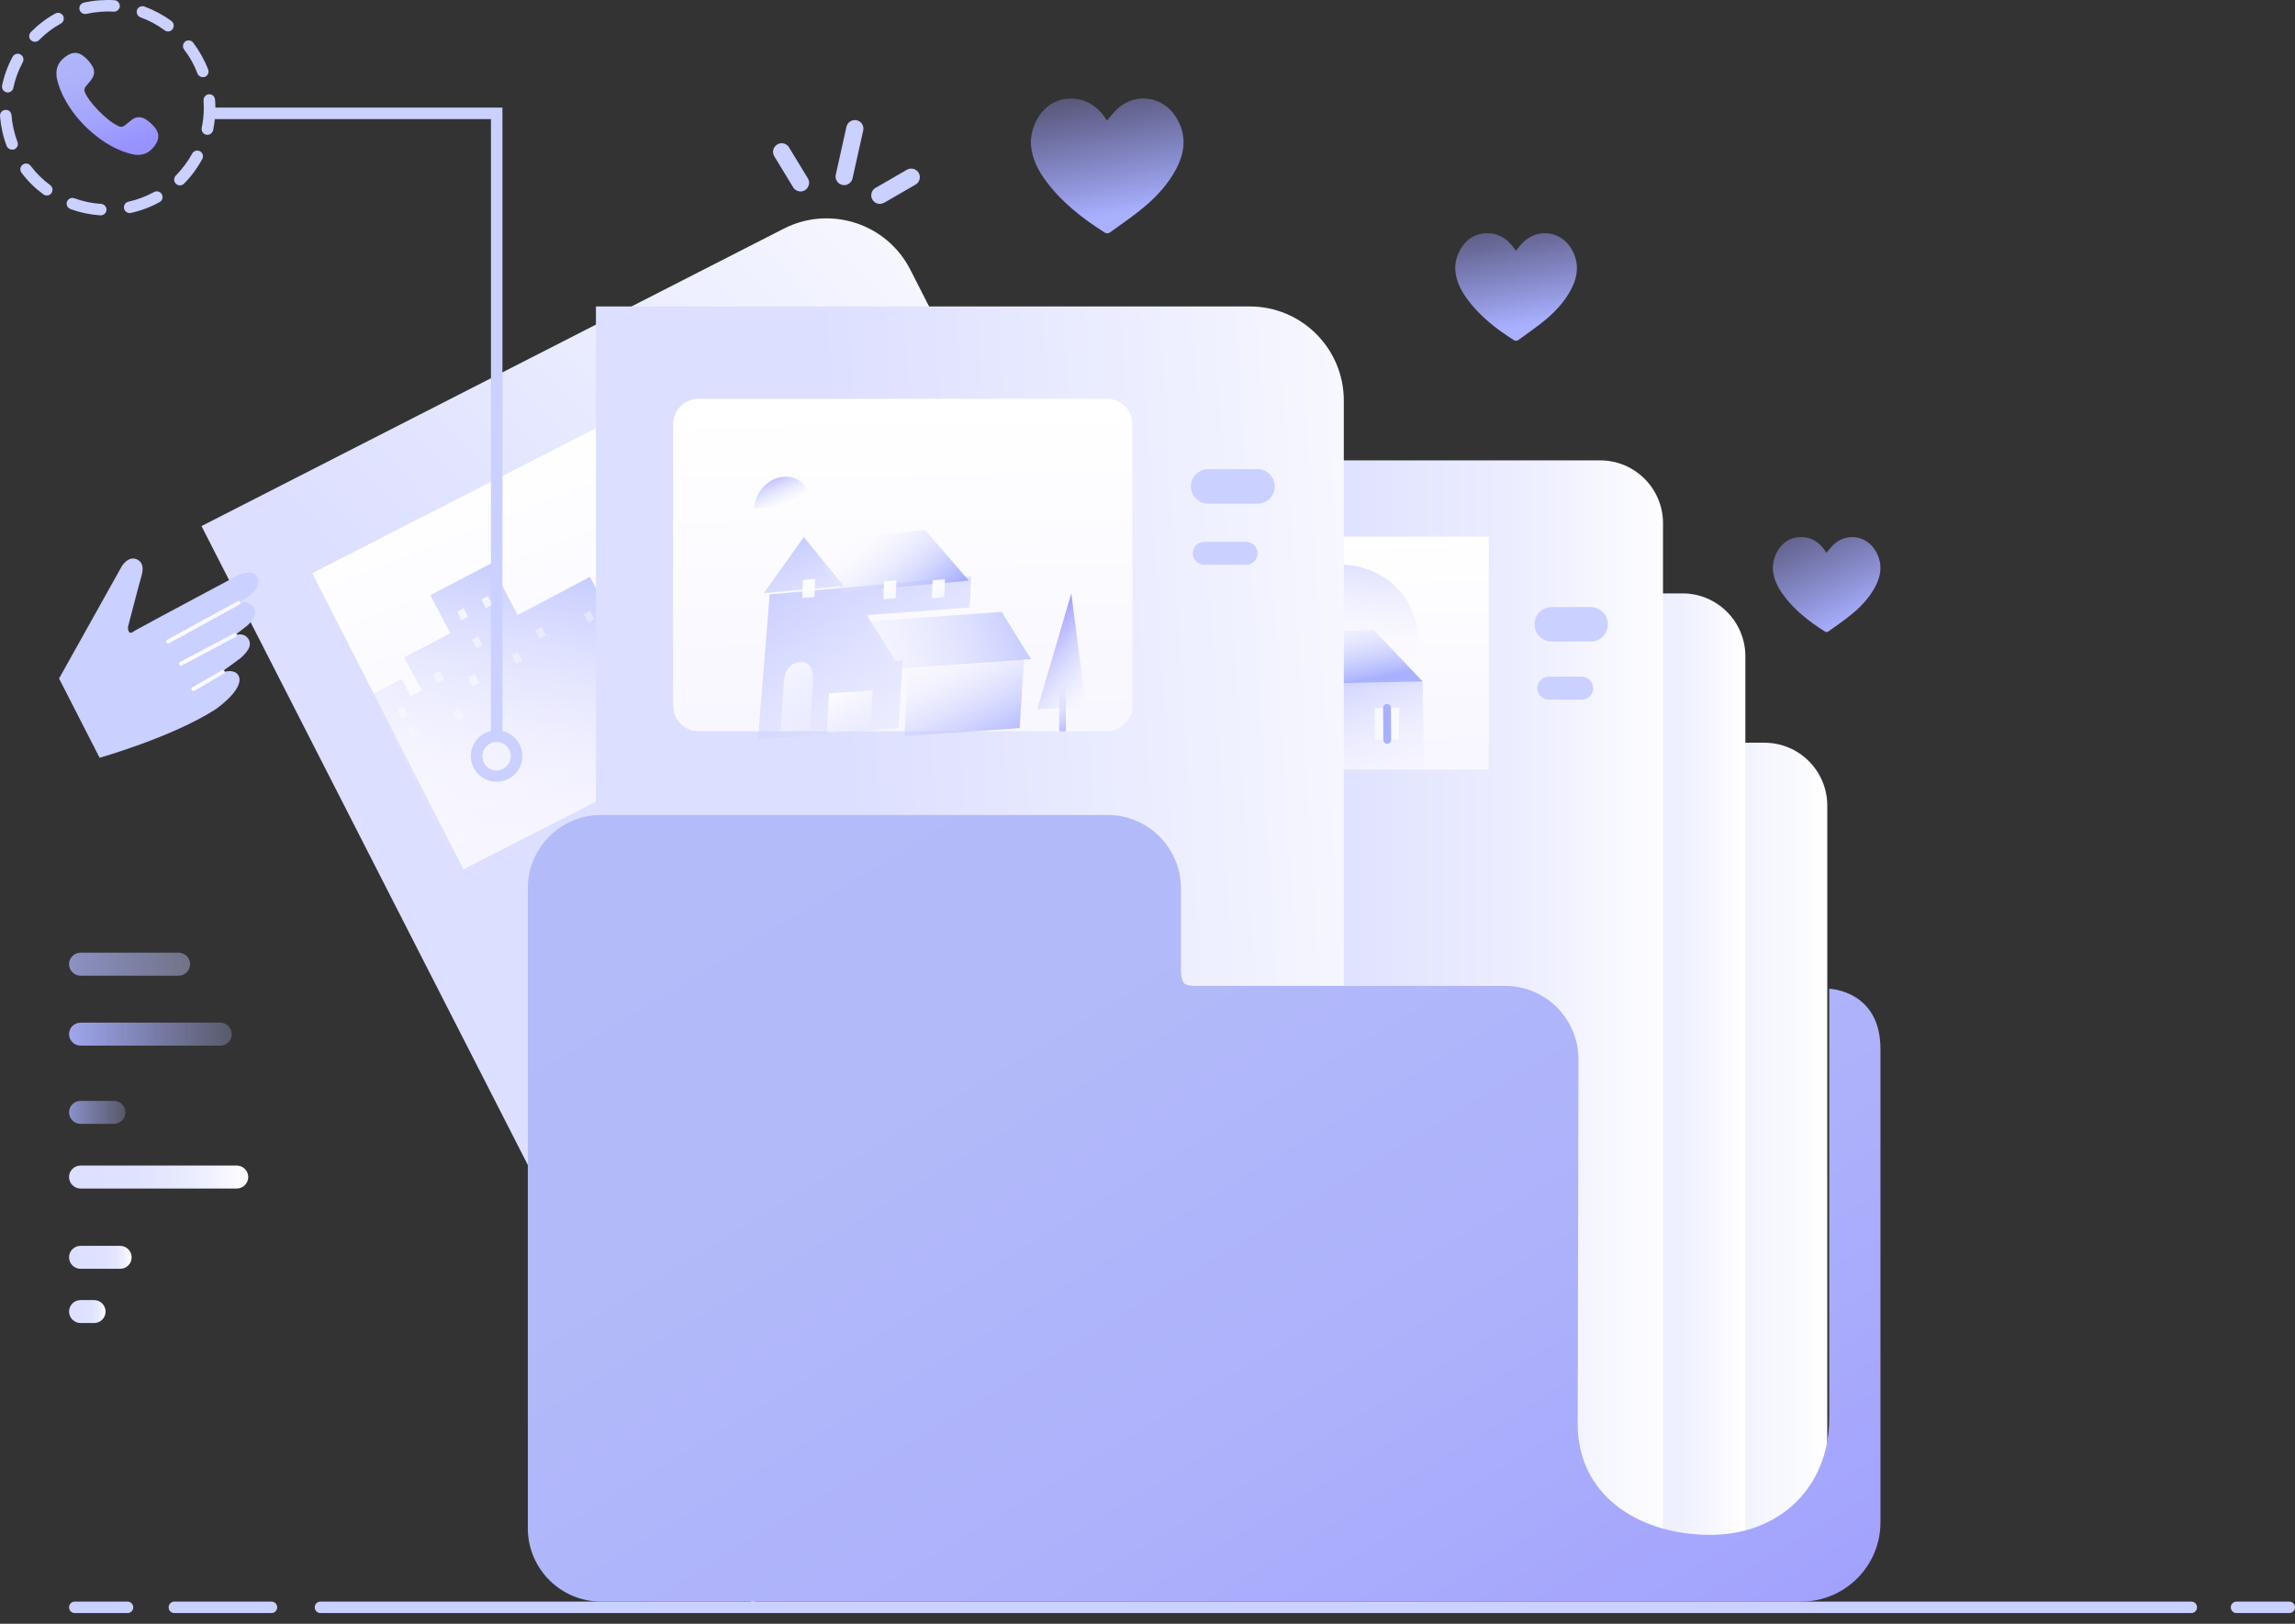 <svg width="147" height="104" viewBox="0 0 147 104" fill="none" xmlns="http://www.w3.org/2000/svg">
<rect x="0" y="0" width="147" height="104" fill="#333333" stroke="none"/>
<path d="M117.041 99.867H87.656V47.571H113.009C115.238 47.571 117.041 49.373 117.041 51.603V99.867Z" fill="url(#paint0_linear_483_3465)"/>
<path d="M111.795 93.194V99.867H82.41V38.007H107.764C109.993 38.007 111.795 39.809 111.795 42.038V89.287" fill="url(#paint1_linear_483_3465)"/>
<path d="M106.52 86.866V99.859H77.135V29.487H102.488C104.718 29.487 106.52 31.289 106.52 33.519V78.766V82.275" fill="url(#paint2_linear_483_3465)"/>
<path d="M101.885 41.089H99.398C98.787 41.089 98.294 40.596 98.294 39.986C98.294 39.375 98.787 38.882 99.398 38.882H101.885C102.495 38.882 102.988 39.375 102.988 39.986C102.988 40.596 102.495 41.089 101.885 41.089Z" fill="#CAD0FF"/>
<path d="M101.311 44.812H99.207C98.802 44.812 98.471 44.481 98.471 44.076C98.471 43.672 98.802 43.34 99.207 43.34H101.311C101.716 43.34 102.047 43.672 102.047 44.076C102.047 44.481 101.716 44.812 101.311 44.812Z" fill="#CAD0FF"/>
<path d="M90.812 80.9L48.147 102.692L12.906 33.695L50.2 14.647C53.165 13.131 56.8 14.309 58.308 17.274L90.812 80.9Z" fill="url(#paint3_linear_483_3465)"/>
<path d="M55.887 42.296L29.688 55.679L19.998 36.712L46.198 23.329L55.887 42.296Z" fill="url(#paint4_linear_483_3465)"/>
<path d="M29.466 55.801L46.071 47.217L40.57 36.637L38.269 37.853L37.783 36.947L33.156 39.396L31.438 36.097L27.561 38.124L28.843 40.559L25.884 42.108L27.011 44.226L26.305 44.607L25.733 43.492L23.875 44.47L29.466 55.801Z" fill="url(#paint5_linear_483_3465)"/>
<path d="M37.393 39.344L37.786 39.112L38.072 39.666L37.679 39.898L37.393 39.344Z" fill="url(#paint6_linear_483_3465)"/>
<path d="M34.271 40.364L34.686 40.151L34.972 40.705L34.552 40.924L34.271 40.364Z" fill="url(#paint7_linear_483_3465)"/>
<path d="M30.829 38.399L31.25 38.18L31.536 38.733L31.116 38.953L30.829 38.399Z" fill="url(#paint8_linear_483_3465)"/>
<path d="M31.456 39.587L31.876 39.368L32.163 39.932L31.742 40.141L31.456 39.587Z" fill="url(#paint9_linear_483_3465)"/>
<path d="M29.983 43.403L30.403 43.184L30.684 43.743L30.269 43.957L29.983 43.403Z" fill="url(#paint10_linear_483_3465)"/>
<path d="M32.778 41.983L33.146 41.769L33.457 42.305L33.042 42.518L32.778 41.983Z" fill="url(#paint11_linear_483_3465)"/>
<path d="M29.291 39.191L29.688 38.954L29.97 39.513L29.555 39.727L29.291 39.191Z" fill="url(#paint12_linear_483_3465)"/>
<path d="M30.22 40.99L30.618 40.752L30.9 41.312L30.532 41.526L30.22 40.99Z" fill="url(#paint13_linear_483_3465)"/>
<path d="M27.752 43.211L28.167 42.998L28.431 43.533L28.038 43.765L27.752 43.211Z" fill="url(#paint14_linear_483_3465)"/>
<path d="M29.027 45.606L29.442 45.393L29.734 45.952L29.314 46.171L29.027 45.606Z" fill="url(#paint15_linear_483_3465)"/>
<path d="M25.434 45.493L25.849 45.279L26.141 45.838L25.721 46.057L25.434 45.493Z" fill="url(#paint16_linear_483_3465)"/>
<path d="M26.089 46.704L26.503 46.491L26.768 47.026L26.37 47.264L26.089 46.704Z" fill="url(#paint17_linear_483_3465)"/>
<path d="M39.828 38.285L40.243 38.072L40.53 38.626L40.114 38.839L39.828 38.285Z" fill="url(#paint18_linear_483_3465)"/>
<path d="M40.477 39.492L40.87 39.26L41.156 39.814L40.736 40.033L40.477 39.492Z" fill="url(#paint19_linear_483_3465)"/>
<path d="M95.359 34.372H74.744V49.293H95.359V34.372Z" fill="url(#paint20_linear_483_3465)"/>
<path d="M90.798 40.986C90.724 43.627 88.399 45.754 85.611 45.732C82.815 45.709 80.608 43.554 80.681 40.913C80.755 38.271 83.08 36.145 85.868 36.167C88.657 36.189 90.871 38.345 90.798 40.986Z" fill="url(#paint21_linear_483_3465)"/>
<path d="M91.129 43.65L77.201 43.907L77.29 49.491L91.217 49.234L91.129 43.65Z" fill="url(#paint22_linear_483_3465)"/>
<path d="M79.776 40.523L77.201 43.907L82.675 43.819L79.776 40.523Z" fill="url(#paint23_linear_483_3465)"/>
<path d="M87.995 40.353L79.776 40.523L82.675 43.819L91.129 43.65L87.995 40.353Z" fill="url(#paint24_linear_483_3465)"/>
<path d="M85.751 45.445L84.22 45.467L84.235 47.519L85.765 47.497L85.751 45.445Z" fill="url(#paint25_linear_483_3465)"/>
<path d="M84.985 47.49L85 45.467" stroke="#A9B1FF" stroke-width="0.5" stroke-linecap="round" stroke-linejoin="round"/>
<path d="M89.628 45.312L88.061 45.364L88.076 47.387L89.606 47.365L89.628 45.312Z" fill="url(#paint26_linear_483_3465)"/>
<path d="M88.856 47.387L88.841 45.334" stroke="#A9B1FF" stroke-width="0.5" stroke-linecap="round" stroke-linejoin="round"/>
<path d="M80.512 45.857L78.474 45.871L78.467 48.601L80.534 48.586L80.512 45.857Z" fill="url(#paint27_linear_483_3465)"/>
<path d="M86.074 97.1H38.171V19.628H80.049C83.381 19.628 86.074 22.328 86.074 25.654V97.1Z" fill="url(#paint28_linear_483_3465)"/>
<path d="M80.549 32.26H77.385C76.774 32.26 76.281 31.767 76.281 31.157C76.281 30.546 76.774 30.053 77.385 30.053H80.549C81.159 30.053 81.652 30.546 81.652 31.157C81.652 31.767 81.159 32.26 80.549 32.26Z" fill="#CAD0FF"/>
<path d="M79.813 36.175H77.135C76.73 36.175 76.399 35.843 76.399 35.439C76.399 35.034 76.73 34.703 77.135 34.703H79.813C80.218 34.703 80.549 35.034 80.549 35.439C80.549 35.843 80.225 36.175 79.813 36.175Z" fill="#CAD0FF"/>
<path d="M70.903 46.835H44.741C43.843 46.835 43.115 46.107 43.115 45.209V27.169C43.115 26.272 43.843 25.543 44.741 25.543H70.903C71.801 25.543 72.529 26.272 72.529 27.169V45.217C72.522 46.114 71.801 46.835 70.903 46.835Z" fill="url(#paint29_linear_483_3465)"/>
<path d="M115.371 102.582C118.174 102.582 120.448 100.308 120.448 97.505V70.945C120.448 70.945 120.448 70.945 120.448 67.186C120.448 63.426 117.166 63.33 117.166 63.33V90.839C117.166 95.276 113.951 98.38 109.375 98.307C104.858 98.241 101.054 95.717 101.054 91.215V91.104L101.105 67.848C101.105 65.251 99.001 63.146 96.404 63.146H76.708C76.708 63.146 76.01 63.183 75.84 62.977C75.59 62.675 75.642 61.888 75.642 61.888V56.9C75.642 54.303 73.537 52.199 70.94 52.199H38.509C35.912 52.199 33.808 54.303 33.808 56.9V97.88C33.808 100.477 35.912 102.582 38.509 102.582H70.241H70.933H96.397H115.371Z" fill="url(#paint30_linear_483_3465)"/>
<path d="M31.807 50.072C30.902 50.072 30.159 49.337 30.159 48.424C30.159 47.512 30.894 46.776 31.807 46.776C32.719 46.776 33.455 47.512 33.455 48.424C33.455 49.337 32.719 50.072 31.807 50.072ZM31.807 47.52C31.306 47.52 30.894 47.924 30.894 48.432C30.894 48.939 31.299 49.344 31.807 49.344C32.314 49.344 32.719 48.939 32.719 48.432C32.719 47.924 32.314 47.52 31.807 47.52Z" fill="#CAD0FF"/>
<path d="M70.903 7.724C71.131 7.466 71.323 7.201 71.551 6.988C72.735 5.884 74.53 6.157 75.355 7.547C76.009 8.643 75.914 9.732 75.34 10.814C74.84 11.756 74.133 12.543 73.331 13.22C72.618 13.823 71.838 14.353 71.08 14.897C71.014 14.949 70.859 14.956 70.786 14.912C69.314 13.977 67.946 12.918 66.916 11.483C66.452 10.836 66.114 10.137 66.04 9.328C65.93 8.158 66.739 6.458 68.343 6.326C69.417 6.238 70.226 6.708 70.815 7.591C70.837 7.628 70.867 7.672 70.903 7.724Z" fill="url(#paint31_linear_483_3465)"/>
<path d="M97.088 16.067C97.272 15.861 97.419 15.648 97.603 15.478C98.552 14.603 99.98 14.816 100.642 15.92C101.164 16.795 101.09 17.663 100.634 18.532C100.237 19.29 99.671 19.907 99.03 20.452C98.457 20.93 97.839 21.349 97.235 21.791C97.184 21.828 97.059 21.835 97 21.806C95.823 21.063 94.734 20.216 93.917 19.069C93.549 18.554 93.277 17.995 93.218 17.347C93.13 16.413 93.777 15.059 95.05 14.949C95.904 14.875 96.551 15.258 97.022 15.957C97.037 15.993 97.059 16.03 97.088 16.067Z" fill="url(#paint32_linear_483_3465)"/>
<path d="M116.989 35.402C117.151 35.218 117.284 35.034 117.446 34.88C118.277 34.107 119.542 34.291 120.124 35.27C120.587 36.042 120.521 36.807 120.116 37.572C119.763 38.234 119.27 38.786 118.696 39.265C118.196 39.691 117.644 40.059 117.107 40.449C117.056 40.486 116.953 40.493 116.901 40.456C115.864 39.802 114.9 39.051 114.179 38.043C113.855 37.587 113.612 37.094 113.561 36.52C113.487 35.696 114.054 34.497 115.18 34.409C115.937 34.343 116.504 34.681 116.916 35.299C116.945 35.336 116.96 35.358 116.989 35.402Z" fill="url(#paint33_linear_483_3465)"/>
<path d="M11.441 62.492H5.158C4.754 62.492 4.422 62.16 4.422 61.756C4.422 61.351 4.754 61.02 5.158 61.02H11.441C11.846 61.02 12.177 61.351 12.177 61.756C12.177 62.16 11.846 62.492 11.441 62.492Z" fill="url(#paint34_linear_483_3465)"/>
<path d="M14.112 66.972H5.158C4.754 66.972 4.422 66.641 4.422 66.236C4.422 65.832 4.754 65.501 5.158 65.501H14.112C14.517 65.501 14.848 65.832 14.848 66.236C14.848 66.641 14.517 66.972 14.112 66.972Z" fill="url(#paint35_linear_483_3465)"/>
<path d="M15.164 76.125H5.158C4.754 76.125 4.422 75.794 4.422 75.389C4.422 74.984 4.754 74.653 5.158 74.653H15.164C15.569 74.653 15.9 74.984 15.9 75.389C15.9 75.794 15.569 76.125 15.164 76.125Z" fill="url(#paint36_linear_483_3465)"/>
<path d="M7.697 81.267H5.158C4.754 81.267 4.422 80.936 4.422 80.532C4.422 80.127 4.754 79.796 5.158 79.796H7.697C8.101 79.796 8.432 80.127 8.432 80.532C8.432 80.936 8.109 81.267 7.697 81.267Z" fill="url(#paint37_linear_483_3465)"/>
<path d="M6.026 84.74H5.158C4.754 84.74 4.422 84.409 4.422 84.004C4.422 83.6 4.754 83.269 5.158 83.269H6.026C6.431 83.269 6.762 83.6 6.762 84.004C6.762 84.409 6.438 84.74 6.026 84.74Z" fill="url(#paint38_linear_483_3465)"/>
<path d="M7.299 71.983H5.158C4.754 71.983 4.422 71.651 4.422 71.247C4.422 70.842 4.754 70.511 5.158 70.511H7.299C7.704 70.511 8.035 70.842 8.035 71.247C8.035 71.651 7.704 71.983 7.299 71.983Z" fill="url(#paint39_linear_483_3465)"/>
<path d="M16.194 38.86C15.952 38.529 15.591 38.529 15.289 38.61C15.672 38.36 16.003 38.132 16.062 38.087C16.445 37.756 16.717 37.256 16.415 36.881C16.025 36.38 15.076 36.94 15.076 36.94C15.076 36.94 9.808 39.743 8.616 40.405C8.168 40.788 8.197 40.155 8.197 40.155C8.197 40.155 8.911 37.396 9.058 36.91C9.205 36.417 9.168 35.983 8.734 35.814C8.19 35.601 7.8 36.27 7.8 36.27L3.783 43.458L6.38 48.535C6.38 48.535 11.008 47.225 13.774 45.452C14.127 45.224 15.768 43.966 15.238 43.208C15.201 43.157 15.15 43.112 15.098 43.076C14.554 42.811 14.009 43.201 14.009 43.201C14.009 43.193 14.017 43.171 14.024 43.157C14.686 42.686 15.348 42.208 15.4 42.156C15.782 41.825 16.216 41.347 15.893 40.898C15.672 40.589 15.341 40.596 15.047 40.684C15.444 40.383 15.782 40.118 15.826 40.081C16.216 39.736 16.518 39.301 16.194 38.86Z" fill="#CAD0FF"/>
<path d="M51.274 12.263C51.09 12.263 50.906 12.168 50.803 11.998L49.596 10.012C49.435 9.754 49.523 9.416 49.781 9.254C50.045 9.092 50.384 9.181 50.538 9.438L51.745 11.425C51.907 11.682 51.818 12.02 51.561 12.182C51.473 12.234 51.377 12.263 51.274 12.263Z" fill="#CAD0FF"/>
<path d="M54.07 11.859C54.033 11.859 53.989 11.851 53.952 11.844C53.651 11.778 53.467 11.483 53.533 11.189L54.217 8.121C54.283 7.827 54.578 7.636 54.872 7.702C55.174 7.768 55.358 8.062 55.291 8.357L54.607 11.425C54.548 11.682 54.32 11.859 54.07 11.859Z" fill="#CAD0FF"/>
<path d="M56.358 13.058C56.166 13.058 55.983 12.962 55.88 12.786C55.725 12.521 55.821 12.182 56.078 12.035L58.087 10.873C58.352 10.718 58.69 10.814 58.845 11.071C58.999 11.336 58.903 11.675 58.646 11.822L56.637 12.984C56.549 13.028 56.453 13.058 56.358 13.058Z" fill="#CAD0FF"/>
<path d="M3.613 4.7C3.613 4.273 3.797 3.942 4.128 3.685C4.202 3.626 4.276 3.567 4.356 3.523C4.68 3.331 5.004 3.339 5.313 3.567C5.548 3.736 5.74 3.957 5.894 4.2C6.078 4.479 6.071 4.774 5.887 5.046C5.784 5.208 5.651 5.347 5.526 5.495C5.401 5.634 5.372 5.781 5.453 5.951C5.593 6.245 5.791 6.502 6.005 6.753C6.38 7.187 6.792 7.584 7.27 7.9C7.38 7.974 7.498 8.033 7.623 8.092C7.77 8.158 7.895 8.114 8.013 8.018C8.168 7.893 8.322 7.761 8.484 7.643C8.594 7.562 8.727 7.518 8.867 7.51C9.028 7.503 9.176 7.547 9.308 7.628C9.565 7.79 9.794 7.989 9.97 8.239C10.176 8.533 10.198 8.842 10.022 9.151C9.823 9.497 9.565 9.776 9.161 9.879C8.947 9.938 8.727 9.931 8.513 9.887C7.667 9.696 6.924 9.291 6.24 8.769C5.423 8.143 4.739 7.385 4.224 6.488C3.944 6.002 3.738 5.495 3.628 4.95C3.628 4.935 3.628 4.928 3.621 4.913C3.628 4.84 3.621 4.774 3.613 4.7Z" fill="url(#paint40_linear_483_3465)"/>
<path d="M6.453 13.794C6.446 13.794 6.439 13.794 6.431 13.794C5.776 13.749 5.129 13.617 4.511 13.389C4.32 13.315 4.224 13.109 4.29 12.918C4.364 12.727 4.57 12.631 4.761 12.697C5.313 12.903 5.887 13.021 6.475 13.058C6.681 13.072 6.829 13.249 6.821 13.448C6.807 13.639 6.645 13.794 6.453 13.794ZM8.307 13.646C8.138 13.646 7.984 13.529 7.947 13.36C7.903 13.161 8.028 12.962 8.226 12.918C8.8 12.793 9.352 12.58 9.867 12.3C10.044 12.204 10.272 12.263 10.367 12.447C10.463 12.624 10.404 12.852 10.22 12.947C9.646 13.264 9.028 13.499 8.381 13.639C8.359 13.646 8.329 13.646 8.307 13.646ZM2.995 12.521C2.922 12.521 2.841 12.499 2.775 12.447C2.245 12.057 1.774 11.594 1.377 11.064C1.252 10.902 1.289 10.674 1.45 10.549C1.612 10.424 1.84 10.461 1.965 10.623C2.319 11.093 2.738 11.505 3.216 11.859C3.378 11.976 3.415 12.212 3.29 12.374C3.224 12.469 3.113 12.521 2.995 12.521ZM11.523 11.873C11.427 11.873 11.339 11.836 11.265 11.763C11.118 11.623 11.118 11.388 11.265 11.241C11.677 10.821 12.03 10.35 12.31 9.835C12.405 9.659 12.626 9.593 12.81 9.688C12.987 9.784 13.053 10.012 12.957 10.188C12.641 10.77 12.251 11.299 11.787 11.763C11.714 11.836 11.618 11.873 11.523 11.873ZM0.774 9.585C0.626 9.585 0.487 9.497 0.428 9.35C0.192 8.739 0.053 8.092 0.001 7.437C-0.014 7.231 0.133 7.054 0.339 7.04C0.553 7.017 0.722 7.172 0.737 7.378C0.781 7.967 0.913 8.54 1.119 9.092C1.193 9.284 1.097 9.497 0.906 9.57C0.862 9.578 0.818 9.585 0.774 9.585ZM13.281 8.636C13.259 8.636 13.229 8.636 13.207 8.629C13.009 8.585 12.884 8.393 12.92 8.195C13.009 7.775 13.053 7.341 13.053 6.914C13.053 6.76 13.046 6.605 13.038 6.444C13.023 6.245 13.171 6.054 13.377 6.039C13.575 6.024 13.752 6.164 13.774 6.363V6.392C13.789 6.569 13.796 6.745 13.796 6.922C13.796 7.4 13.745 7.886 13.649 8.357C13.597 8.518 13.45 8.636 13.281 8.636ZM0.494 5.921C0.472 5.921 0.442 5.921 0.42 5.914C0.222 5.87 0.097 5.678 0.133 5.48C0.266 4.84 0.494 4.214 0.81 3.633C0.906 3.457 1.134 3.39 1.311 3.486C1.487 3.582 1.553 3.802 1.458 3.986C1.178 4.501 0.972 5.06 0.854 5.634C0.818 5.804 0.663 5.921 0.494 5.921ZM12.994 4.943C12.847 4.943 12.707 4.854 12.648 4.707C12.442 4.155 12.155 3.64 11.795 3.177C11.67 3.015 11.707 2.787 11.861 2.662C12.023 2.537 12.251 2.574 12.376 2.736C12.773 3.258 13.097 3.839 13.332 4.45C13.406 4.641 13.31 4.854 13.119 4.928C13.082 4.935 13.038 4.943 12.994 4.943ZM2.238 2.677C2.142 2.677 2.054 2.64 1.98 2.574C1.833 2.434 1.833 2.198 1.98 2.051C2.444 1.58 2.966 1.183 3.54 0.867C3.716 0.771 3.945 0.83 4.04 1.007C4.136 1.183 4.077 1.411 3.9 1.507C3.385 1.794 2.914 2.147 2.502 2.566C2.429 2.64 2.333 2.677 2.238 2.677ZM10.765 2.015C10.691 2.015 10.61 1.992 10.544 1.941C10.073 1.588 9.551 1.308 8.999 1.11C8.808 1.036 8.712 0.83 8.778 0.639C8.844 0.447 9.058 0.352 9.249 0.418C9.867 0.646 10.448 0.955 10.978 1.345C11.14 1.463 11.177 1.698 11.059 1.86C10.986 1.963 10.875 2.015 10.765 2.015ZM5.453 0.896C5.284 0.896 5.129 0.778 5.092 0.609C5.048 0.411 5.173 0.212 5.372 0.168C5.696 0.094 6.034 0.043 6.365 0.021C6.689 -0.001 7.013 -0.009 7.329 0.013C7.535 0.028 7.682 0.205 7.675 0.403C7.66 0.602 7.491 0.749 7.285 0.749C7.005 0.727 6.718 0.734 6.424 0.756C6.122 0.778 5.828 0.823 5.534 0.889C5.512 0.896 5.482 0.896 5.453 0.896Z" fill="#CAD0FF"/>
<path d="M17.386 103.317H11.169C10.963 103.317 10.801 103.155 10.801 102.949C10.801 102.743 10.963 102.582 11.169 102.582H17.386C17.592 102.582 17.754 102.743 17.754 102.949C17.754 103.155 17.592 103.317 17.386 103.317Z" fill="#CAD0FF"/>
<path d="M8.167 103.317H4.79C4.584 103.317 4.422 103.155 4.422 102.949C4.422 102.743 4.584 102.582 4.79 102.582H8.167C8.373 102.582 8.535 102.743 8.535 102.949C8.535 103.155 8.373 103.317 8.167 103.317Z" fill="#CAD0FF"/>
<path d="M146.632 103.317H143.255C143.049 103.317 142.887 103.155 142.887 102.949C142.887 102.743 143.049 102.582 143.255 102.582H146.632C146.838 102.582 147 102.743 147 102.949C147 103.155 146.838 103.317 146.632 103.317Z" fill="#CAD0FF"/>
<path d="M140.356 103.317H20.528C20.322 103.317 20.16 103.155 20.16 102.949C20.16 102.743 20.322 102.582 20.528 102.582H140.356C140.562 102.582 140.724 102.743 140.724 102.949C140.724 103.155 140.562 103.317 140.356 103.317Z" fill="#CAD0FF"/>
<path d="M31.814 47.527C31.608 47.527 31.446 47.365 31.446 47.159V7.628H13.605C13.399 7.628 13.237 7.466 13.237 7.26C13.237 7.054 13.399 6.892 13.605 6.892H32.182V47.152C32.182 47.358 32.02 47.527 31.814 47.527Z" fill="#CAD0FF"/>
<path d="M62.207 36.913L62.11 38.91L55.524 39.397L57.358 42.331L57.815 42.325L57.555 46.639L48.547 47.389L49.298 38.07L62.207 36.913Z" fill="url(#paint41_linear_483_3465)"/>
<path d="M54.045 37.54L48.923 37.987L51.512 34.366L51.472 34.38L54.045 37.54Z" fill="url(#paint42_linear_483_3465)"/>
<path d="M62.06 37.191L53.991 37.928L51.407 34.678L59.252 33.946L62.06 37.191Z" fill="url(#paint43_linear_483_3465)"/>
<path d="M57.369 38.32L56.576 38.391L56.631 37.241L57.417 37.166L57.369 38.32Z" fill="url(#paint44_linear_483_3465)"/>
<path d="M60.482 38.24L59.692 38.321L59.74 37.167L60.533 37.096L60.482 38.24Z" fill="url(#paint45_linear_483_3465)"/>
<path d="M52.169 38.232L51.383 38.307L51.432 37.153L52.218 37.078L52.169 38.232Z" fill="url(#paint46_linear_483_3465)"/>
<path d="M57.927 47.139L65.308 46.636L65.597 42.161L58.174 42.695L57.927 47.139Z" fill="url(#paint47_linear_483_3465)"/>
<path d="M66.037 42.215L57.413 42.832L55.528 39.813L64.156 39.189L66.037 42.215Z" fill="url(#paint48_linear_483_3465)"/>
<path d="M52.973 46.954L55.737 46.741L55.889 44.212L53.098 44.418L52.973 46.954Z" fill="url(#paint49_linear_483_3465)"/>
<path d="M49.998 46.871L51.874 46.744L52.083 43.602C52.123 42.903 51.895 42.359 51.22 42.412C50.546 42.466 50.24 43.026 50.201 43.725L49.998 46.871Z" fill="url(#paint50_linear_483_3465)"/>
<path d="M69.567 45.281L66.438 45.432L68.619 38.005L69.567 45.281Z" fill="url(#paint51_linear_483_3465)"/>
<path d="M50.215 30.535C50.972 30.491 51.616 30.921 51.827 31.639C52.025 31.403 52.274 31.286 52.572 31.251C53.085 31.208 53.478 31.608 53.441 32.17L51.873 32.292L51.547 32.321L48.308 32.545C48.364 31.493 49.241 30.587 50.215 30.535Z" fill="url(#paint52_linear_483_3465)"/>
<path d="M68.269 44.047H67.843V46.843H68.269V44.047Z" fill="url(#paint53_linear_483_3465)"/>
<path d="M15.29 38.61L10.779 41.082" stroke="url(#paint54_linear_483_3465)" stroke-width="0.25" stroke-miterlimit="10" stroke-linecap="round"/>
<path d="M15.047 40.677L11.582 42.517" stroke="url(#paint55_linear_483_3465)" stroke-width="0.25" stroke-miterlimit="10" stroke-linecap="round"/>
<path d="M14.274 43.039L12.383 44.135" stroke="url(#paint56_linear_483_3465)" stroke-width="0.25" stroke-miterlimit="10" stroke-linecap="round"/>
<defs>
<linearGradient id="paint0_linear_483_3465" x1="87.658" y1="73.717" x2="117.039" y2="73.717" gradientUnits="userSpaceOnUse">
<stop stop-color="#DCDFFF"/>
<stop offset="0.39" stop-color="#DFE2FF"/>
<stop offset="0.671" stop-color="#E8EAFF"/>
<stop offset="0.918" stop-color="#F8F9FF"/>
<stop offset="1" stop-color="white"/>
</linearGradient>
<linearGradient id="paint1_linear_483_3465" x1="82.413" y1="68.934" x2="111.795" y2="68.934" gradientUnits="userSpaceOnUse">
<stop stop-color="#DCDFFF"/>
<stop offset="0.49" stop-color="#DEE1FF"/>
<stop offset="0.719" stop-color="#E6E8FF"/>
<stop offset="0.892" stop-color="#F2F3FF"/>
<stop offset="1" stop-color="white"/>
</linearGradient>
<linearGradient id="paint2_linear_483_3465" x1="75.802" y1="64.675" x2="107.568" y2="64.675" gradientUnits="userSpaceOnUse">
<stop stop-color="#DCDFFF"/>
<stop offset="0.34" stop-color="#E0E3FF"/>
<stop offset="0.674" stop-color="#ECEDFF"/>
<stop offset="1" stop-color="white"/>
</linearGradient>
<linearGradient id="paint3_linear_483_3465" x1="46.237" y1="62.566" x2="86.727" y2="24.616" gradientUnits="userSpaceOnUse">
<stop stop-color="#DCDFFF"/>
<stop offset="1" stop-color="white"/>
</linearGradient>
<linearGradient id="paint4_linear_483_3465" x1="33.491" y1="28.191" x2="41.642" y2="48.904" gradientUnits="userSpaceOnUse">
<stop stop-color="white"/>
<stop offset="0.999" stop-color="#F7F5FF"/>
</linearGradient>
<linearGradient id="paint5_linear_483_3465" x1="40.69" y1="57.603" x2="45.094" y2="33.259" gradientUnits="userSpaceOnUse">
<stop stop-color="white" stop-opacity="0"/>
<stop offset="1" stop-color="#A9B1FF"/>
</linearGradient>
<linearGradient id="paint6_linear_483_3465" x1="39.998" y1="43.151" x2="41.719" y2="34.831" gradientUnits="userSpaceOnUse">
<stop stop-color="white" stop-opacity="0"/>
<stop offset="1" stop-color="white"/>
</linearGradient>
<linearGradient id="paint7_linear_483_3465" x1="36.945" y1="44.084" x2="38.669" y2="36.037" gradientUnits="userSpaceOnUse">
<stop stop-color="white" stop-opacity="0"/>
<stop offset="1" stop-color="white"/>
</linearGradient>
<linearGradient id="paint8_linear_483_3465" x1="35.729" y1="45.508" x2="37.453" y2="37.462" gradientUnits="userSpaceOnUse">
<stop stop-color="white" stop-opacity="0"/>
<stop offset="1" stop-color="white"/>
</linearGradient>
<linearGradient id="paint9_linear_483_3465" x1="35.653" y1="45.623" x2="37.376" y2="37.576" gradientUnits="userSpaceOnUse">
<stop stop-color="white" stop-opacity="0"/>
<stop offset="1" stop-color="white"/>
</linearGradient>
<linearGradient id="paint10_linear_483_3465" x1="33.458" y1="48.34" x2="35.181" y2="40.293" gradientUnits="userSpaceOnUse">
<stop stop-color="white" stop-opacity="0"/>
<stop offset="1" stop-color="white"/>
</linearGradient>
<linearGradient id="paint11_linear_483_3465" x1="35.541" y1="45.842" x2="37.265" y2="37.846" gradientUnits="userSpaceOnUse">
<stop stop-color="white" stop-opacity="0"/>
<stop offset="1" stop-color="white"/>
</linearGradient>
<linearGradient id="paint12_linear_483_3465" x1="34.061" y1="46.464" x2="35.781" y2="38.144" gradientUnits="userSpaceOnUse">
<stop stop-color="white" stop-opacity="0"/>
<stop offset="1" stop-color="white"/>
</linearGradient>
<linearGradient id="paint13_linear_483_3465" x1="33.726" y1="45.91" x2="35.45" y2="37.916" gradientUnits="userSpaceOnUse">
<stop stop-color="white" stop-opacity="0"/>
<stop offset="1" stop-color="white"/>
</linearGradient>
<linearGradient id="paint14_linear_483_3465" x1="31.056" y1="48.13" x2="32.777" y2="39.809" gradientUnits="userSpaceOnUse">
<stop stop-color="white" stop-opacity="0"/>
<stop offset="1" stop-color="white"/>
</linearGradient>
<linearGradient id="paint15_linear_483_3465" x1="30.983" y1="48.231" x2="32.706" y2="40.183" gradientUnits="userSpaceOnUse">
<stop stop-color="white" stop-opacity="0"/>
<stop offset="1" stop-color="white"/>
</linearGradient>
<linearGradient id="paint16_linear_483_3465" x1="28.299" y1="49.499" x2="30.023" y2="41.452" gradientUnits="userSpaceOnUse">
<stop stop-color="white" stop-opacity="0"/>
<stop offset="1" stop-color="white"/>
</linearGradient>
<linearGradient id="paint17_linear_483_3465" x1="28.189" y1="49.7" x2="29.91" y2="41.38" gradientUnits="userSpaceOnUse">
<stop stop-color="white" stop-opacity="0"/>
<stop offset="1" stop-color="white"/>
</linearGradient>
<linearGradient id="paint18_linear_483_3465" x1="43.399" y1="43.374" x2="45.123" y2="35.326" gradientUnits="userSpaceOnUse">
<stop stop-color="white" stop-opacity="0"/>
<stop offset="1" stop-color="white"/>
</linearGradient>
<linearGradient id="paint19_linear_483_3465" x1="43.262" y1="43.597" x2="44.982" y2="35.278" gradientUnits="userSpaceOnUse">
<stop stop-color="white" stop-opacity="0"/>
<stop offset="1" stop-color="white"/>
</linearGradient>
<linearGradient id="paint20_linear_483_3465" x1="84.914" y1="34.35" x2="85.215" y2="50.486" gradientUnits="userSpaceOnUse">
<stop stop-color="white"/>
<stop offset="0.999" stop-color="#F7F5FF"/>
</linearGradient>
<linearGradient id="paint21_linear_483_3465" x1="85.568" y1="43.093" x2="86.218" y2="31.653" gradientUnits="userSpaceOnUse">
<stop stop-color="white" stop-opacity="0"/>
<stop offset="1" stop-color="#A9B1FF"/>
</linearGradient>
<linearGradient id="paint22_linear_483_3465" x1="86.834" y1="53.243" x2="82.421" y2="41.173" gradientUnits="userSpaceOnUse">
<stop stop-color="white" stop-opacity="0"/>
<stop offset="1" stop-color="#A9B1FF"/>
</linearGradient>
<linearGradient id="paint23_linear_483_3465" x1="79.935" y1="51.398" x2="79.897" y2="40.691" gradientUnits="userSpaceOnUse">
<stop stop-color="white" stop-opacity="0"/>
<stop offset="1" stop-color="#A9B1FF"/>
</linearGradient>
<linearGradient id="paint24_linear_483_3465" x1="88.197" y1="43.394" x2="87.158" y2="38.185" gradientUnits="userSpaceOnUse">
<stop stop-color="#A9B1FF"/>
<stop offset="0.998" stop-color="white" stop-opacity="0.01"/>
<stop offset="1" stop-color="white" stop-opacity="0"/>
</linearGradient>
<linearGradient id="paint25_linear_483_3465" x1="85.124" y1="54.197" x2="84.337" y2="42.779" gradientUnits="userSpaceOnUse">
<stop stop-color="white" stop-opacity="0"/>
<stop offset="1" stop-color="white"/>
</linearGradient>
<linearGradient id="paint26_linear_483_3465" x1="88.977" y1="53.777" x2="88.189" y2="42.359" gradientUnits="userSpaceOnUse">
<stop stop-color="white" stop-opacity="0"/>
<stop offset="1" stop-color="white"/>
</linearGradient>
<linearGradient id="paint27_linear_483_3465" x1="79.703" y1="58.409" x2="78.65" y2="43.131" gradientUnits="userSpaceOnUse">
<stop stop-color="white" stop-opacity="0"/>
<stop offset="1" stop-color="white"/>
</linearGradient>
<linearGradient id="paint28_linear_483_3465" x1="54.653" y1="58.822" x2="98.587" y2="56.14" gradientUnits="userSpaceOnUse">
<stop stop-color="#DCDFFF"/>
<stop offset="1" stop-color="white"/>
</linearGradient>
<linearGradient id="paint29_linear_483_3465" x1="57.702" y1="26.055" x2="57.969" y2="49.44" gradientUnits="userSpaceOnUse">
<stop stop-color="white"/>
<stop offset="0.999" stop-color="#F7F5FF"/>
</linearGradient>
<linearGradient id="paint30_linear_483_3465" x1="38.444" y1="18.643" x2="106.193" y2="130.49" gradientUnits="userSpaceOnUse">
<stop stop-color="#B4BCF9"/>
<stop offset="0.415" stop-color="#B2BAF9"/>
<stop offset="0.654" stop-color="#ADB1FB"/>
<stop offset="0.847" stop-color="#A3A3FD"/>
<stop offset="1" stop-color="#9792FF"/>
</linearGradient>
<linearGradient id="paint31_linear_483_3465" x1="69.637" y1="1.821" x2="71.742" y2="13.747" gradientUnits="userSpaceOnUse">
<stop stop-color="#9792FF" stop-opacity="0"/>
<stop offset="1" stop-color="#A9B1FF"/>
</linearGradient>
<linearGradient id="paint32_linear_483_3465" x1="95.885" y1="10.29" x2="97.755" y2="20.846" gradientUnits="userSpaceOnUse">
<stop offset="0.001" stop-color="#9792FF" stop-opacity="0"/>
<stop offset="1" stop-color="#A9B1FF"/>
</linearGradient>
<linearGradient id="paint33_linear_483_3465" x1="113.577" y1="29.1" x2="118.655" y2="39.924" gradientUnits="userSpaceOnUse">
<stop offset="0.003" stop-color="#9792FF" stop-opacity="0"/>
<stop offset="1" stop-color="#A9B1FF"/>
</linearGradient>
<linearGradient id="paint34_linear_483_3465" x1="-3.105" y1="62.131" x2="22.852" y2="61.279" gradientUnits="userSpaceOnUse">
<stop stop-color="#A9B1FF"/>
<stop offset="0.221" stop-color="#ADB4FF" stop-opacity="0.779"/>
<stop offset="0.435" stop-color="#B8BFFF" stop-opacity="0.565"/>
<stop offset="0.646" stop-color="#CCD1FF" stop-opacity="0.354"/>
<stop offset="0.854" stop-color="#E7E9FF" stop-opacity="0.146"/>
<stop offset="1" stop-color="white" stop-opacity="0"/>
</linearGradient>
<linearGradient id="paint35_linear_483_3465" x1="1.935" y1="66.233" x2="19.173" y2="66.233" gradientUnits="userSpaceOnUse">
<stop offset="0.062" stop-color="#A9B1FF"/>
<stop offset="0.474" stop-color="#ABB3FF" stop-opacity="0.561"/>
<stop offset="0.635" stop-color="#B2B9FF" stop-opacity="0.389"/>
<stop offset="0.753" stop-color="#BEC4FF" stop-opacity="0.264"/>
<stop offset="0.849" stop-color="#CFD4FF" stop-opacity="0.161"/>
<stop offset="0.931" stop-color="#E6E8FF" stop-opacity="0.073"/>
<stop offset="1" stop-color="white" stop-opacity="0"/>
</linearGradient>
<linearGradient id="paint36_linear_483_3465" x1="4.424" y1="75.386" x2="15.901" y2="75.386" gradientUnits="userSpaceOnUse">
<stop stop-color="#DCDFFF"/>
<stop offset="0.371" stop-color="#DFE2FF"/>
<stop offset="0.667" stop-color="#E9EBFF"/>
<stop offset="0.937" stop-color="#FAFAFF"/>
<stop offset="1" stop-color="white"/>
</linearGradient>
<linearGradient id="paint37_linear_483_3465" x1="4.424" y1="80.531" x2="8.434" y2="80.531" gradientUnits="userSpaceOnUse">
<stop stop-color="#DCDFFF"/>
<stop offset="0.555" stop-color="#DEE1FF"/>
<stop offset="0.755" stop-color="#E5E7FF"/>
<stop offset="0.897" stop-color="#F0F2FF"/>
<stop offset="1" stop-color="white"/>
</linearGradient>
<linearGradient id="paint38_linear_483_3465" x1="4.424" y1="84.005" x2="6.764" y2="84.005" gradientUnits="userSpaceOnUse">
<stop stop-color="#DCDFFF"/>
<stop offset="0.555" stop-color="#DEE1FF"/>
<stop offset="0.755" stop-color="#E5E7FF"/>
<stop offset="0.897" stop-color="#F0F2FF"/>
<stop offset="1" stop-color="white"/>
</linearGradient>
<linearGradient id="paint39_linear_483_3465" x1="2.061" y1="71.27" x2="9.878" y2="71.22" gradientUnits="userSpaceOnUse">
<stop offset="0.062" stop-color="#A9B1FF"/>
<stop offset="0.474" stop-color="#ABB3FF" stop-opacity="0.561"/>
<stop offset="0.635" stop-color="#B2B9FF" stop-opacity="0.389"/>
<stop offset="0.753" stop-color="#BEC4FF" stop-opacity="0.264"/>
<stop offset="0.849" stop-color="#CFD4FF" stop-opacity="0.161"/>
<stop offset="0.931" stop-color="#E6E8FF" stop-opacity="0.073"/>
<stop offset="1" stop-color="white" stop-opacity="0"/>
</linearGradient>
<linearGradient id="paint40_linear_483_3465" x1="3.38" y1="-4.044" x2="7.79" y2="9.586" gradientUnits="userSpaceOnUse">
<stop stop-color="#B4BCF9"/>
<stop offset="0.415" stop-color="#B2BAF9"/>
<stop offset="0.654" stop-color="#ADB1FB"/>
<stop offset="0.847" stop-color="#A3A3FD"/>
<stop offset="1" stop-color="#9792FF"/>
</linearGradient>
<linearGradient id="paint41_linear_483_3465" x1="55.372" y1="63.751" x2="38.575" y2="35.715" gradientUnits="userSpaceOnUse">
<stop stop-color="white" stop-opacity="0"/>
<stop offset="1" stop-color="#A9B1FF"/>
</linearGradient>
<linearGradient id="paint42_linear_483_3465" x1="50.841" y1="49.346" x2="44.158" y2="33.847" gradientUnits="userSpaceOnUse">
<stop stop-color="white" stop-opacity="0"/>
<stop offset="1" stop-color="#A9B1FF"/>
</linearGradient>
<linearGradient id="paint43_linear_483_3465" x1="60.196" y1="38.35" x2="55.603" y2="33.172" gradientUnits="userSpaceOnUse">
<stop stop-color="#A9B1FF"/>
<stop offset="1" stop-color="white" stop-opacity="0"/>
</linearGradient>
<linearGradient id="paint44_linear_483_3465" x1="56.465" y1="44.141" x2="53.096" y2="40.038" gradientUnits="userSpaceOnUse">
<stop stop-color="white" stop-opacity="0"/>
<stop offset="1" stop-color="white"/>
</linearGradient>
<linearGradient id="paint45_linear_483_3465" x1="59.593" y1="43.907" x2="56.223" y2="39.804" gradientUnits="userSpaceOnUse">
<stop stop-color="white" stop-opacity="0"/>
<stop offset="1" stop-color="white"/>
</linearGradient>
<linearGradient id="paint46_linear_483_3465" x1="51.228" y1="44.529" x2="47.859" y2="40.426" gradientUnits="userSpaceOnUse">
<stop stop-color="white" stop-opacity="0"/>
<stop offset="1" stop-color="white"/>
</linearGradient>
<linearGradient id="paint47_linear_483_3465" x1="61.076" y1="40.563" x2="64.888" y2="48.088" gradientUnits="userSpaceOnUse">
<stop stop-color="white" stop-opacity="0"/>
<stop offset="0.103" stop-color="#F3F4FF" stop-opacity="0.103"/>
<stop offset="0.497" stop-color="#CBD0FF" stop-opacity="0.497"/>
<stop offset="0.81" stop-color="#B2B9FF" stop-opacity="0.81"/>
<stop offset="1" stop-color="#A9B1FF"/>
</linearGradient>
<linearGradient id="paint48_linear_483_3465" x1="70.423" y1="43.557" x2="53.592" y2="49.197" gradientUnits="userSpaceOnUse">
<stop stop-color="#A9B1FF"/>
<stop offset="1" stop-color="white" stop-opacity="0"/>
</linearGradient>
<linearGradient id="paint49_linear_483_3465" x1="54.532" y1="47.332" x2="52.849" y2="44.362" gradientUnits="userSpaceOnUse">
<stop stop-color="white" stop-opacity="0"/>
<stop offset="1" stop-color="white"/>
</linearGradient>
<linearGradient id="paint50_linear_483_3465" x1="50.546" y1="49.282" x2="46.056" y2="43.202" gradientUnits="userSpaceOnUse">
<stop stop-color="white" stop-opacity="0"/>
<stop offset="1" stop-color="white"/>
</linearGradient>
<linearGradient id="paint51_linear_483_3465" x1="67.744" y1="46.825" x2="63.596" y2="43.288" gradientUnits="userSpaceOnUse">
<stop stop-color="#C7D4FF" stop-opacity="0"/>
<stop offset="1" stop-color="#9792FF"/>
</linearGradient>
<linearGradient id="paint52_linear_483_3465" x1="50.785" y1="32.032" x2="49.743" y2="29.719" gradientUnits="userSpaceOnUse">
<stop stop-color="#C7D4FF" stop-opacity="0"/>
<stop offset="0.557" stop-color="#AEB1FF" stop-opacity="0.557"/>
<stop offset="1" stop-color="#9792FF"/>
</linearGradient>
<linearGradient id="paint53_linear_483_3465" x1="67.371" y1="44.206" x2="69.197" y2="47.498" gradientUnits="userSpaceOnUse">
<stop stop-color="#C7D4FF" stop-opacity="0"/>
<stop offset="1" stop-color="#9792FF"/>
</linearGradient>
<linearGradient id="paint54_linear_483_3465" x1="10.688" y1="39.846" x2="15.379" y2="39.846" gradientUnits="userSpaceOnUse">
<stop stop-color="white"/>
<stop offset="0.999" stop-color="#F7F5FF"/>
</linearGradient>
<linearGradient id="paint55_linear_483_3465" x1="11.486" y1="41.596" x2="15.14" y2="41.596" gradientUnits="userSpaceOnUse">
<stop stop-color="white"/>
<stop offset="0.999" stop-color="#F7F5FF"/>
</linearGradient>
<linearGradient id="paint56_linear_483_3465" x1="12.288" y1="43.588" x2="14.364" y2="43.588" gradientUnits="userSpaceOnUse">
<stop stop-color="white"/>
<stop offset="0.999" stop-color="#F7F5FF"/>
</linearGradient>
</defs>
</svg>
